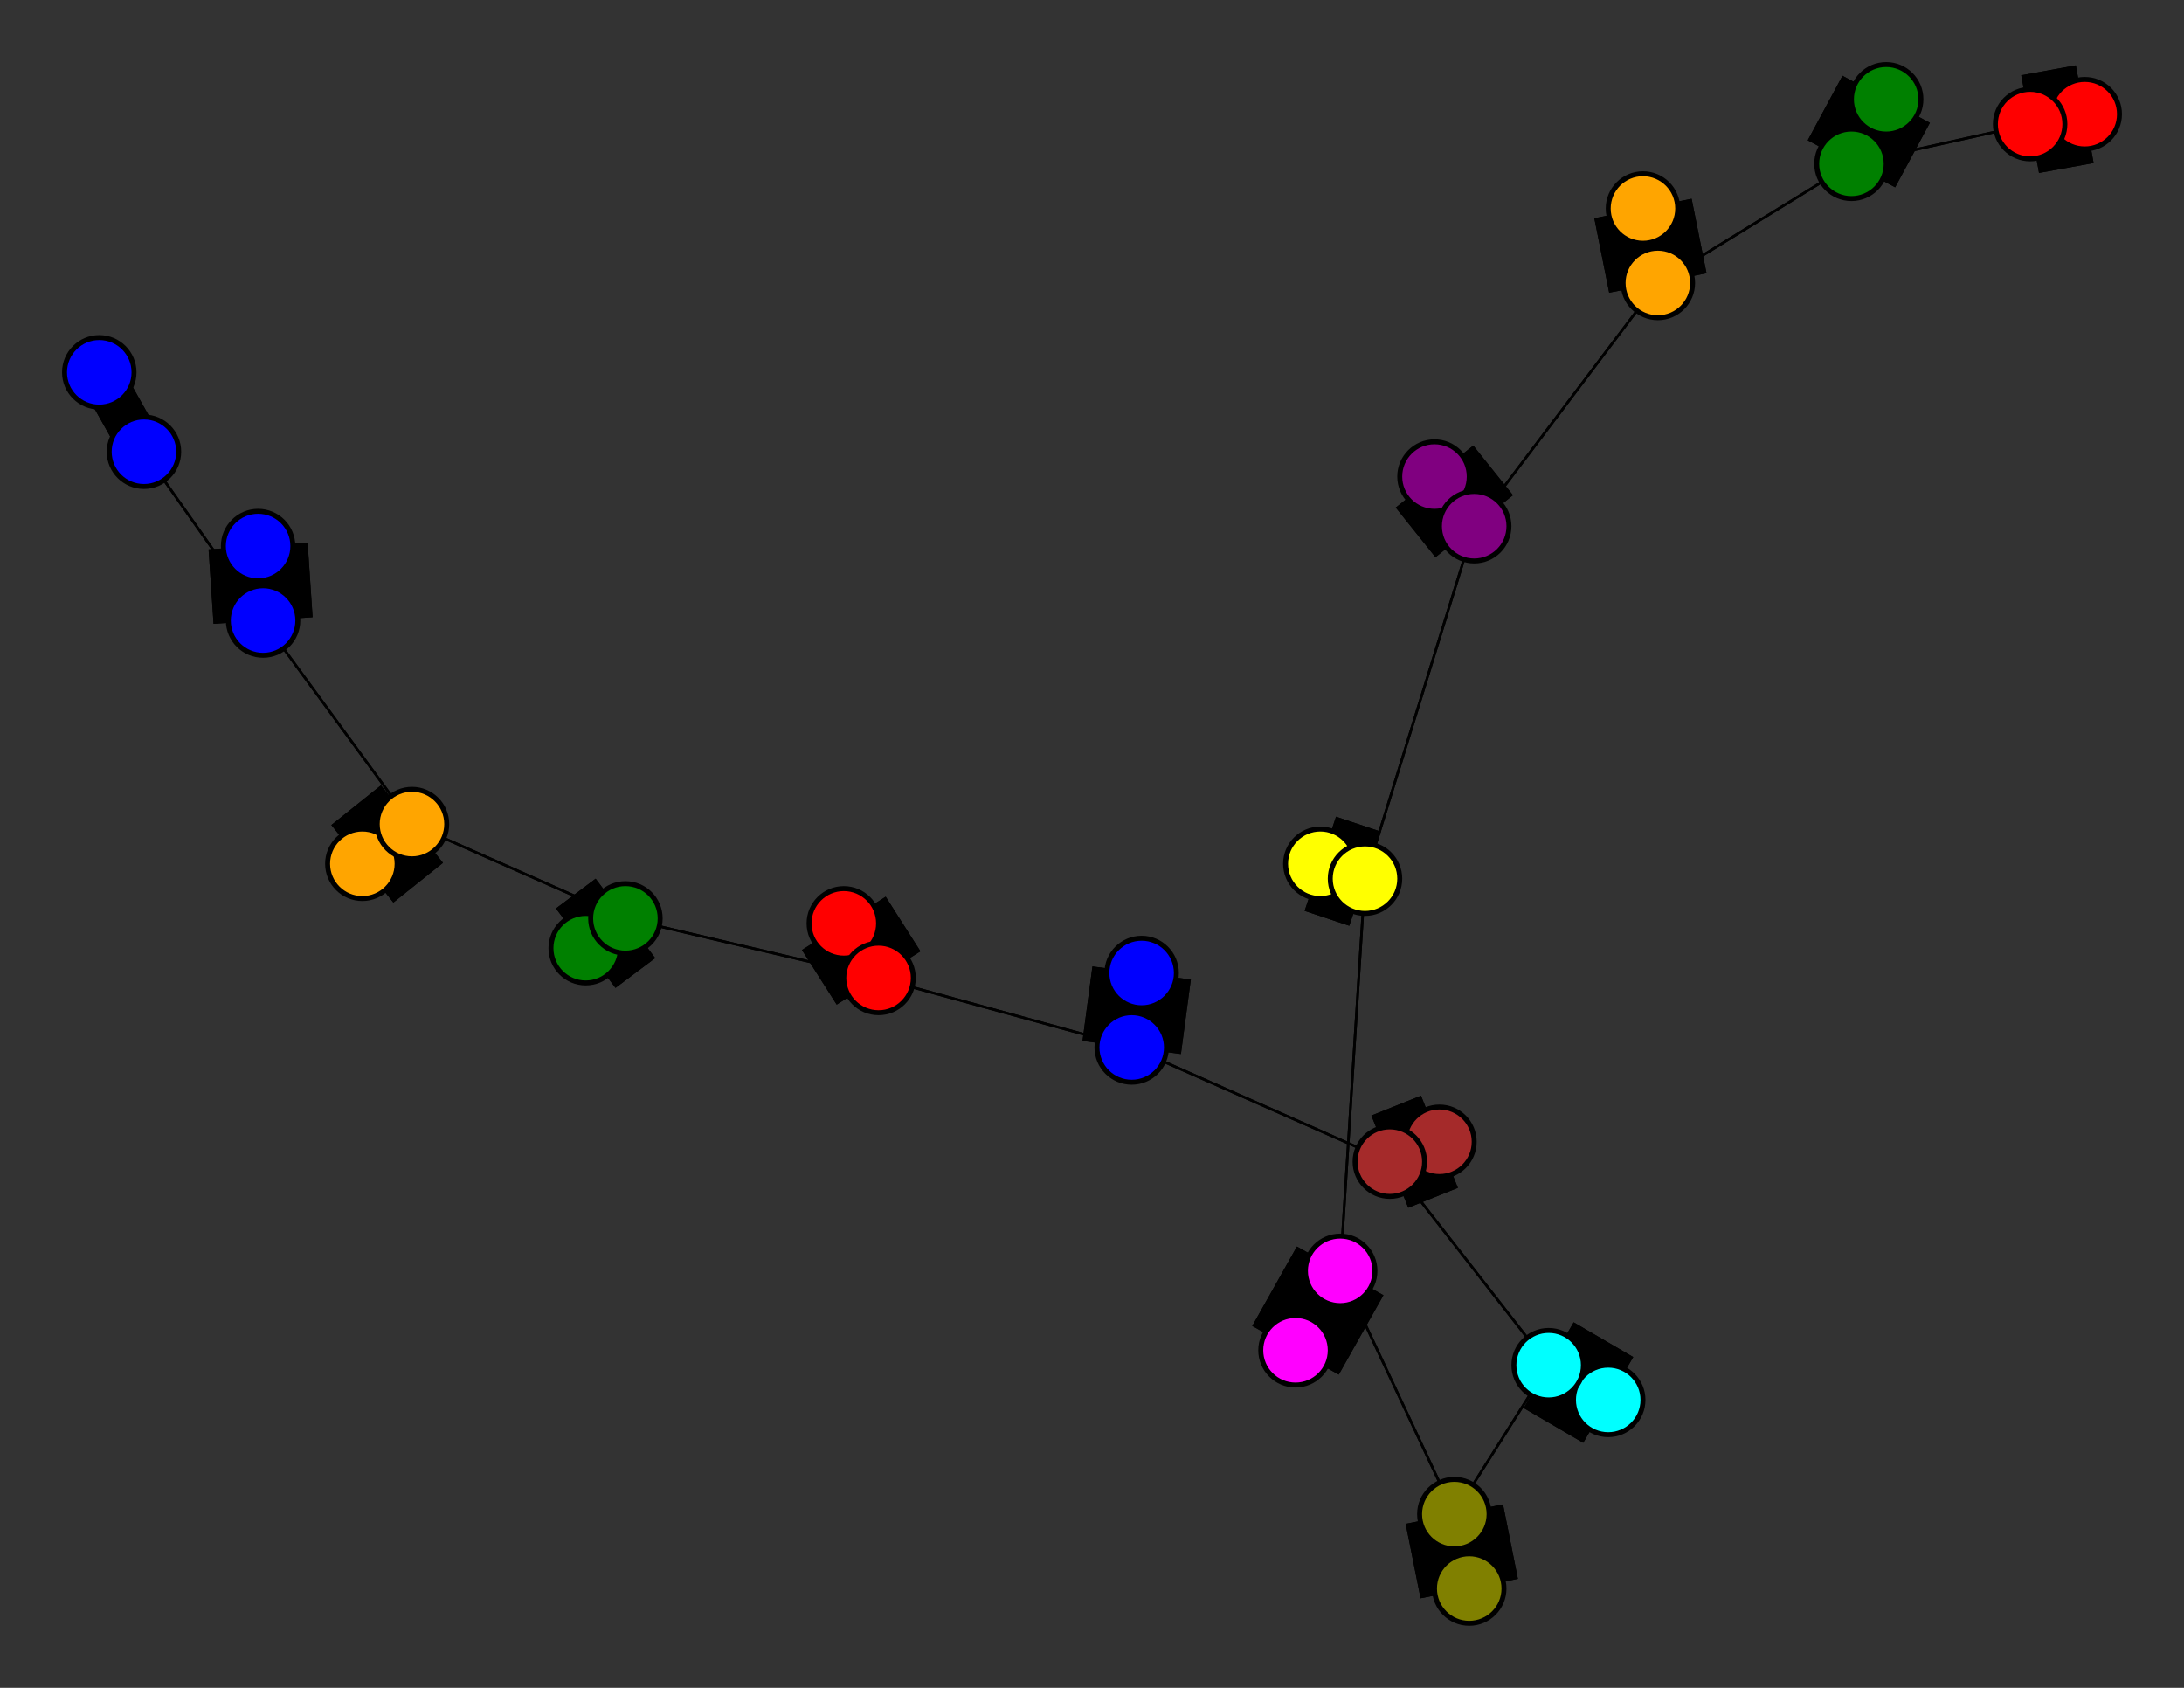 <svg width="440" height="340" xmlns="http://www.w3.org/2000/svg">
<rect width="100%" height="100%" fill="#333333" stroke="none"/>
<path stroke-width="20.0" stroke="black" d="M 420 23 409 25"/>
<path stroke-width="20.0" stroke="black" d="M 290 230 280 234"/>
<path stroke-width="0.5" stroke="black" d="M 280 234 312 275"/>
<path stroke-width="20.0" stroke="black" d="M 280 234 290 230"/>
<path stroke-width="0.5" stroke="black" d="M 280 234 228 211"/>
<path stroke-width="20.0" stroke="black" d="M 230 196 228 211"/>
<path stroke-width="0.5" stroke="black" d="M 228 211 280 234"/>
<path stroke-width="20.0" stroke="black" d="M 228 211 230 196"/>
<path stroke-width="0.5" stroke="black" d="M 228 211 177 197"/>
<path stroke-width="20.0" stroke="black" d="M 170 186 177 197"/>
<path stroke-width="0.5" stroke="black" d="M 177 197 228 211"/>
<path stroke-width="20.0" stroke="black" d="M 177 197 170 186"/>
<path stroke-width="0.5" stroke="black" d="M 177 197 126 185"/>
<path stroke-width="20.0" stroke="black" d="M 118 191 126 185"/>
<path stroke-width="0.5" stroke="black" d="M 126 185 177 197"/>
<path stroke-width="20.0" stroke="black" d="M 126 185 118 191"/>
<path stroke-width="0.5" stroke="black" d="M 126 185 83 166"/>
<path stroke-width="20.0" stroke="black" d="M 73 174 83 166"/>
<path stroke-width="0.5" stroke="black" d="M 83 166 126 185"/>
<path stroke-width="20.0" stroke="black" d="M 83 166 73 174"/>
<path stroke-width="0.5" stroke="black" d="M 83 166 53 125"/>
<path stroke-width="20.0" stroke="black" d="M 52 110 53 125"/>
<path stroke-width="0.5" stroke="black" d="M 53 125 83 166"/>
<path stroke-width="20.0" stroke="black" d="M 53 125 52 110"/>
<path stroke-width="0.5" stroke="black" d="M 53 125 29 91"/>
<path stroke-width="8.857" stroke="black" d="M 20 75 29 91"/>
<path stroke-width="0.5" stroke="black" d="M 312 275 280 234"/>
<path stroke-width="20.0" stroke="black" d="M 312 275 324 282"/>
<path stroke-width="0.5" stroke="black" d="M 312 275 293 305"/>
<path stroke-width="20.0" stroke="black" d="M 324 282 312 275"/>
<path stroke-width="20.0" stroke="black" d="M 409 25 420 23"/>
<path stroke-width="0.5" stroke="black" d="M 409 25 373 33"/>
<path stroke-width="20.0" stroke="black" d="M 380 20 373 33"/>
<path stroke-width="0.5" stroke="black" d="M 373 33 409 25"/>
<path stroke-width="20.0" stroke="black" d="M 373 33 380 20"/>
<path stroke-width="0.5" stroke="black" d="M 373 33 334 57"/>
<path stroke-width="20.0" stroke="black" d="M 331 42 334 57"/>
<path stroke-width="0.5" stroke="black" d="M 334 57 373 33"/>
<path stroke-width="20.0" stroke="black" d="M 334 57 331 42"/>
<path stroke-width="0.5" stroke="black" d="M 334 57 297 106"/>
<path stroke-width="20.0" stroke="black" d="M 289 96 297 106"/>
<path stroke-width="0.5" stroke="black" d="M 297 106 334 57"/>
<path stroke-width="0.5" stroke="black" d="M 29 91 53 125"/>
<path stroke-width="20.0" stroke="black" d="M 297 106 289 96"/>
<path stroke-width="20.0" stroke="black" d="M 266 174 275 177"/>
<path stroke-width="0.5" stroke="black" d="M 275 177 297 106"/>
<path stroke-width="20.0" stroke="black" d="M 275 177 266 174"/>
<path stroke-width="0.5" stroke="black" d="M 275 177 270 256"/>
<path stroke-width="20.0" stroke="black" d="M 261 272 270 256"/>
<path stroke-width="0.5" stroke="black" d="M 270 256 275 177"/>
<path stroke-width="20.0" stroke="black" d="M 270 256 261 272"/>
<path stroke-width="0.5" stroke="black" d="M 270 256 293 305"/>
<path stroke-width="20.0" stroke="black" d="M 296 320 293 305"/>
<path stroke-width="0.5" stroke="black" d="M 293 305 270 256"/>
<path stroke-width="20.0" stroke="black" d="M 293 305 296 320"/>
<path stroke-width="0.5" stroke="black" d="M 293 305 312 275"/>
<path stroke-width="0.5" stroke="black" d="M 297 106 275 177"/>
<path stroke-width="8.857" stroke="black" d="M 29 91 20 75"/>
<circle cx="420" cy="23" r="7.0" style="fill:red;stroke:black;stroke-width:1.0"/>
<circle cx="409" cy="25" r="7.0" style="fill:red;stroke:black;stroke-width:1.0"/>
<circle cx="380" cy="20" r="7.0" style="fill:green;stroke:black;stroke-width:1.0"/>
<circle cx="373" cy="33" r="7.0" style="fill:green;stroke:black;stroke-width:1.0"/>
<circle cx="331" cy="42" r="7.0" style="fill:orange;stroke:black;stroke-width:1.0"/>
<circle cx="334" cy="57" r="7.0" style="fill:orange;stroke:black;stroke-width:1.0"/>
<circle cx="289" cy="96" r="7.0" style="fill:purple;stroke:black;stroke-width:1.0"/>
<circle cx="297" cy="106" r="7.0" style="fill:purple;stroke:black;stroke-width:1.0"/>
<circle cx="266" cy="174" r="7.0" style="fill:yellow;stroke:black;stroke-width:1.0"/>
<circle cx="275" cy="177" r="7.0" style="fill:yellow;stroke:black;stroke-width:1.0"/>
<circle cx="261" cy="272" r="7.0" style="fill:fuchsia;stroke:black;stroke-width:1.0"/>
<circle cx="270" cy="256" r="7.0" style="fill:fuchsia;stroke:black;stroke-width:1.0"/>
<circle cx="296" cy="320" r="7.0" style="fill:olive;stroke:black;stroke-width:1.0"/>
<circle cx="293" cy="305" r="7.0" style="fill:olive;stroke:black;stroke-width:1.0"/>
<circle cx="324" cy="282" r="7.0" style="fill:aqua;stroke:black;stroke-width:1.0"/>
<circle cx="312" cy="275" r="7.0" style="fill:aqua;stroke:black;stroke-width:1.0"/>
<circle cx="290" cy="230" r="7.0" style="fill:brown;stroke:black;stroke-width:1.0"/>
<circle cx="280" cy="234" r="7.0" style="fill:brown;stroke:black;stroke-width:1.0"/>
<circle cx="230" cy="196" r="7.0" style="fill:blue;stroke:black;stroke-width:1.0"/>
<circle cx="228" cy="211" r="7.0" style="fill:blue;stroke:black;stroke-width:1.0"/>
<circle cx="170" cy="186" r="7.0" style="fill:red;stroke:black;stroke-width:1.0"/>
<circle cx="177" cy="197" r="7.0" style="fill:red;stroke:black;stroke-width:1.0"/>
<circle cx="118" cy="191" r="7.0" style="fill:green;stroke:black;stroke-width:1.0"/>
<circle cx="126" cy="185" r="7.0" style="fill:green;stroke:black;stroke-width:1.0"/>
<circle cx="73" cy="174" r="7.0" style="fill:orange;stroke:black;stroke-width:1.0"/>
<circle cx="83" cy="166" r="7.0" style="fill:orange;stroke:black;stroke-width:1.0"/>
<circle cx="52" cy="110" r="7.0" style="fill:blue;stroke:black;stroke-width:1.0"/>
<circle cx="53" cy="125" r="7.0" style="fill:blue;stroke:black;stroke-width:1.0"/>
<circle cx="20" cy="75" r="7.0" style="fill:blue;stroke:black;stroke-width:1.0"/>
<circle cx="29" cy="91" r="7.0" style="fill:blue;stroke:black;stroke-width:1.0"/>
</svg>
